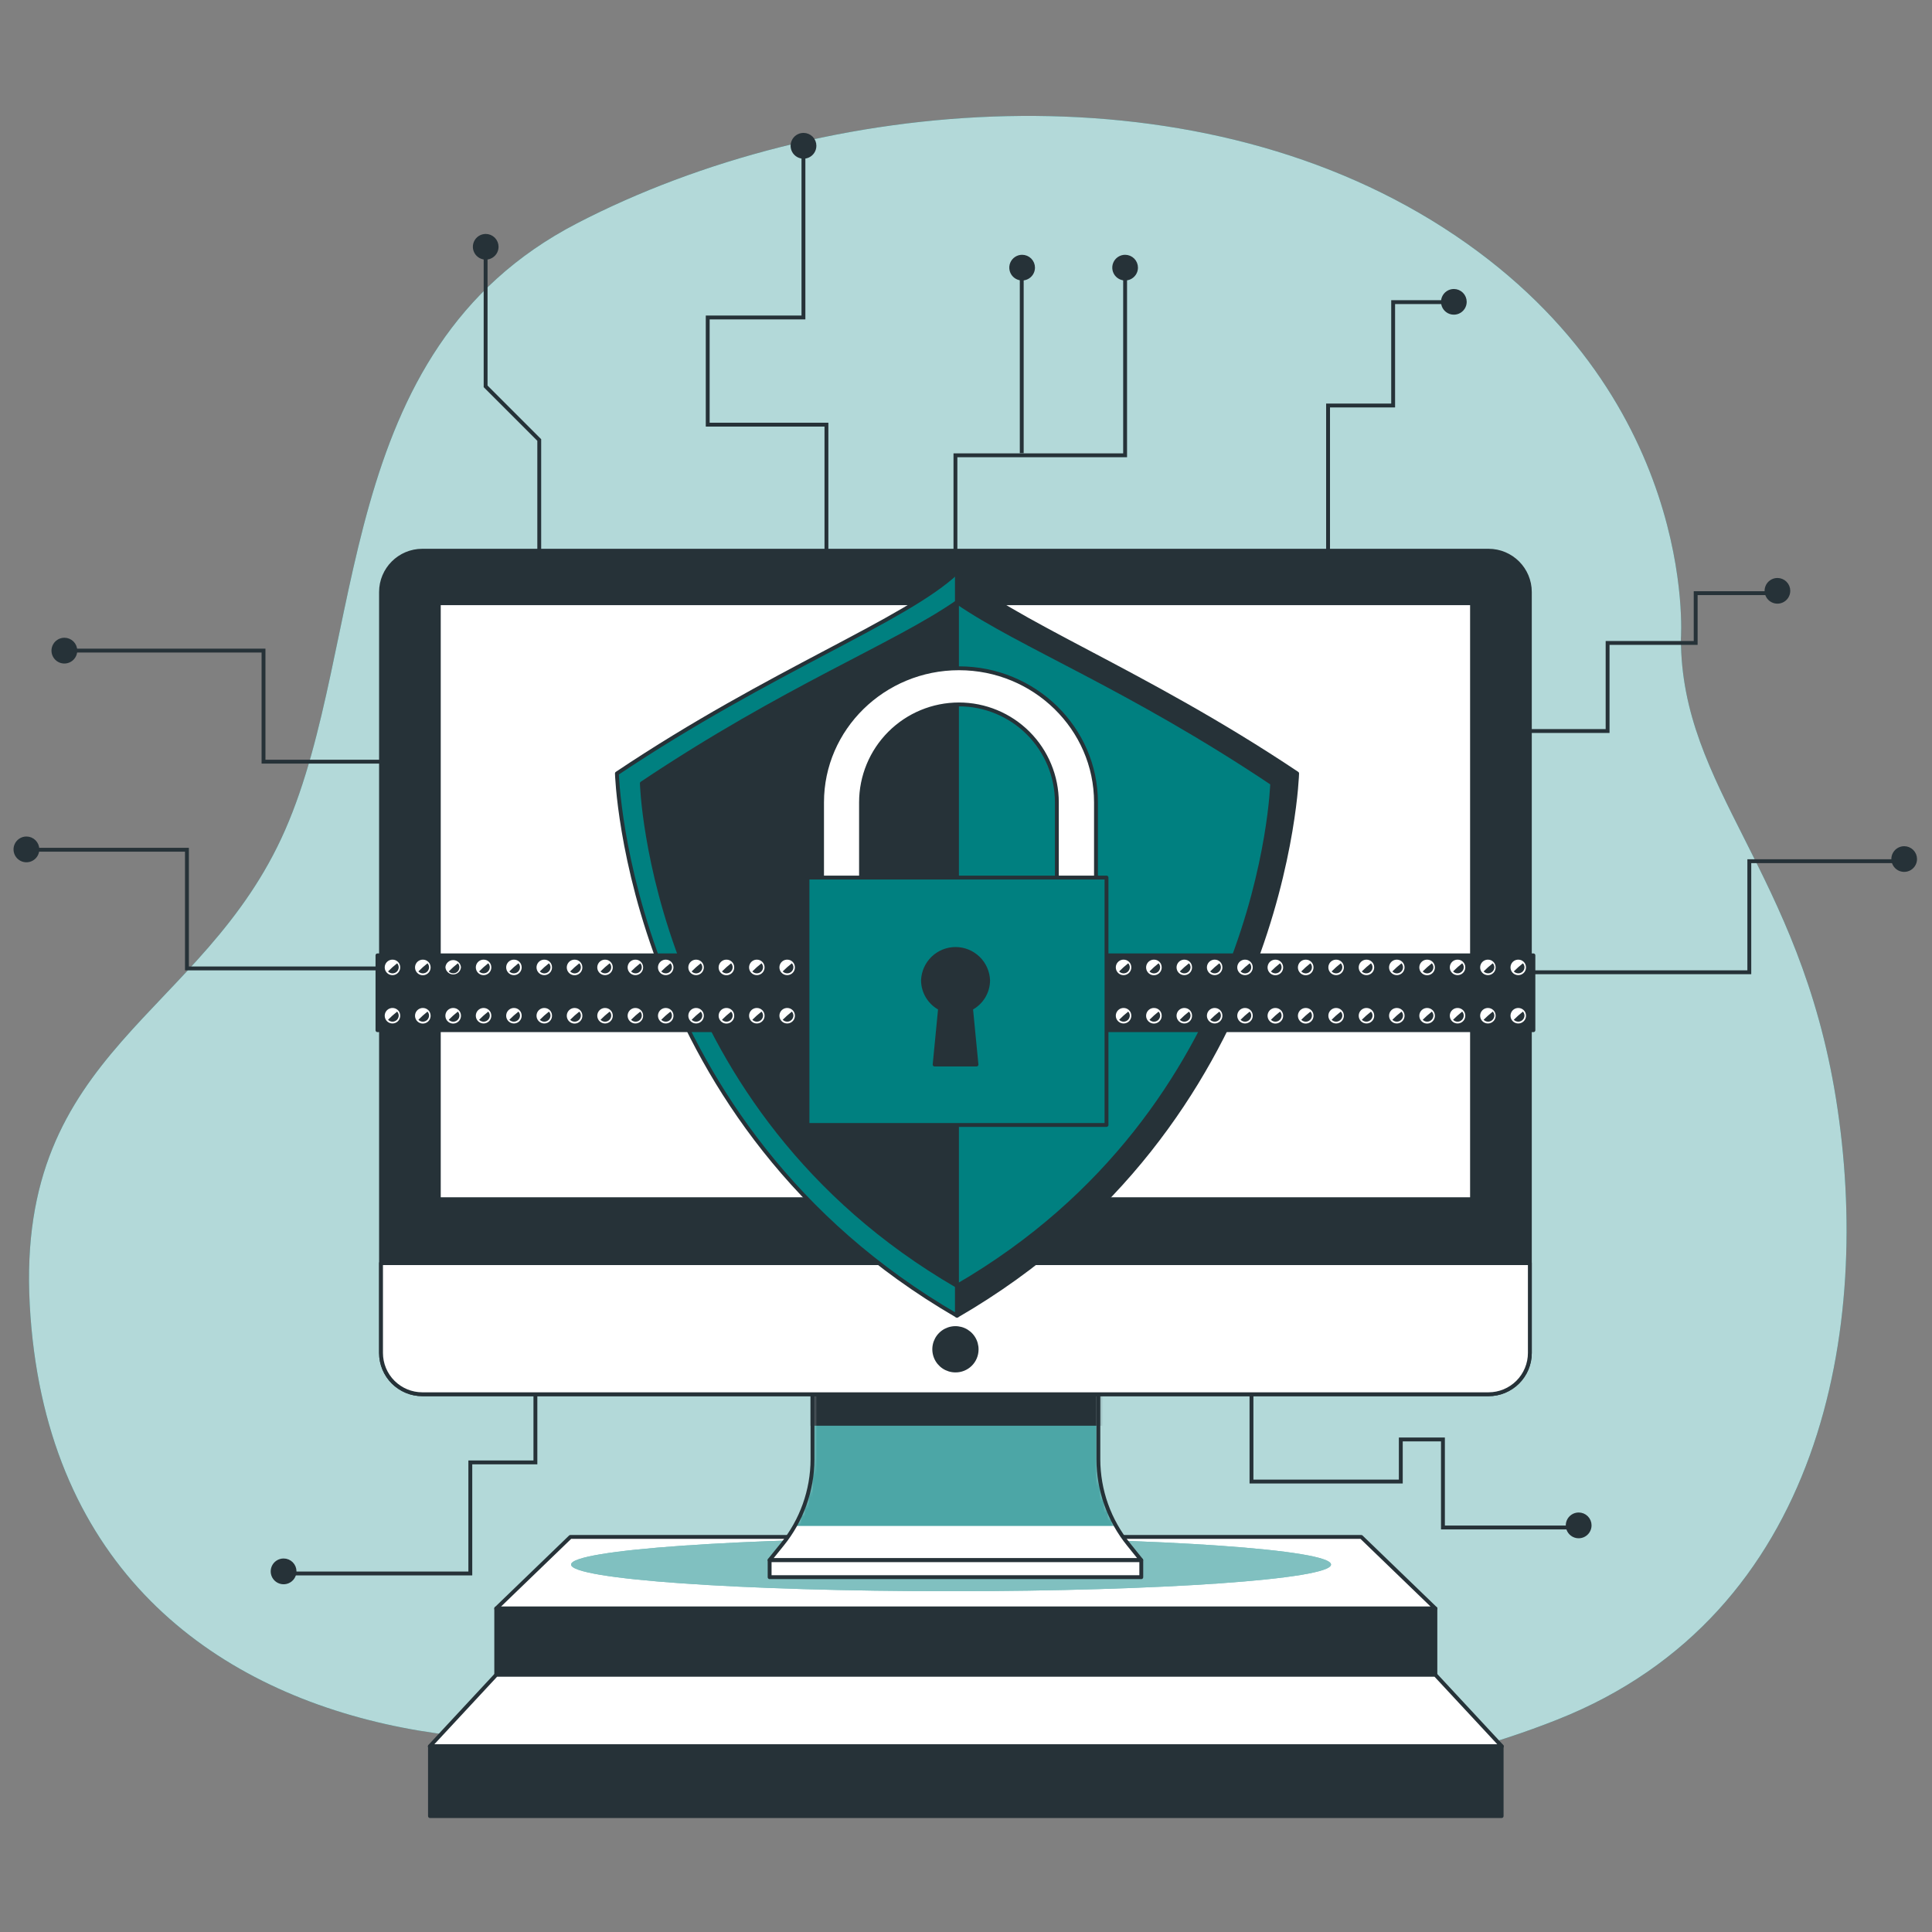 <svg width="500" height="500" viewBox="0 0 500 500" fill="none" xmlns="http://www.w3.org/2000/svg">
<rect x="0" y="0" width="500" height="500" fill="#808080" stroke="none"/>
<path d="M435.02 165.234C435.02 165.234 439.748 101.489 373.633 58.989C307.518 16.488 213.074 24.746 149.317 57.803C85.559 90.861 95.015 166.369 73.809 214.77C52.603 263.171 4.151 271.504 7.694 337.556C11.237 403.608 52.565 435.543 99.73 446.172C146.896 456.8 190.645 443.814 233.145 450.887C275.646 457.96 334.675 472.144 403.148 444.987C471.62 417.83 484.606 343.457 475.163 284.427C465.72 225.398 435.02 204.154 435.02 165.234Z" fill="#008080"/>
<path opacity="0.7" d="M435.02 165.234C435.02 165.234 439.748 101.489 373.633 58.989C307.518 16.488 213.074 24.746 149.317 57.803C85.559 90.861 95.015 166.369 73.809 214.77C52.603 263.171 4.151 271.504 7.694 337.556C11.237 403.608 52.565 435.543 99.73 446.172C146.896 456.8 190.645 443.814 233.145 450.887C275.646 457.96 334.675 472.144 403.148 444.987C471.62 417.83 484.606 343.457 475.163 284.427C465.72 225.398 435.02 204.154 435.02 165.234Z" fill="white"/>
<path d="M371.477 416.279H128.426L147.615 397.758H352.288L371.477 416.279Z" fill="white" stroke="#263238" stroke-linecap="round" stroke-linejoin="round"/>
<path d="M344.471 404.906C344.471 408.689 300.458 411.803 246.131 411.803C191.805 411.803 147.791 408.714 147.791 404.906C147.791 401.099 191.805 397.997 246.131 397.997C300.458 397.997 344.471 401.086 344.471 404.906Z" fill="#008080"/>
<path opacity="0.5" d="M344.471 404.906C344.471 408.689 300.458 411.803 246.131 411.803C191.805 411.803 147.791 408.714 147.791 404.906C147.791 401.099 191.805 397.997 246.131 397.997C300.458 397.997 344.471 401.086 344.471 404.906Z" fill="white"/>
<path d="M371.477 416.279H128.426V433.438H371.477V416.279Z" fill="#263238" stroke="#263238" stroke-linecap="round" stroke-linejoin="round"/>
<path d="M388.674 451.946H111.228L128.425 433.438H371.477L388.674 451.946Z" fill="white" stroke="#263238" stroke-linecap="round" stroke-linejoin="round"/>
<path d="M388.623 451.946H111.278V470H388.623V451.946Z" fill="#263238" stroke="#263238" stroke-linecap="round" stroke-linejoin="round"/>
<path d="M247.266 233.227V117.829H291.179V69.276" stroke="#263238" stroke-miterlimit="10"/>
<path d="M264.425 117.287V69.276" stroke="#263238" stroke-miterlimit="10"/>
<path d="M250.544 251.622H452.721V222.876H491.364" stroke="#263238" stroke-miterlimit="10"/>
<path d="M240.634 250.626H48.379V219.913H6.761" stroke="#263238" stroke-miterlimit="10"/>
<path d="M207.93 38.551V82.162H183.156V109.899H213.881V203.057" stroke="#263238" stroke-miterlimit="10"/>
<path d="M343.702 167.377V104.944H360.546V78.19H374.427" stroke="#263238" stroke-miterlimit="10"/>
<path d="M139.558 161.439V113.87L125.677 99.989V65.305" stroke="#263238" stroke-miterlimit="10"/>
<path d="M381.362 189.188H416.046V166.394H438.84V153.509H458.66" stroke="#263238" stroke-miterlimit="10"/>
<path d="M104.861 197.119H68.198V168.373H16.67" stroke="#263238" stroke-miterlimit="10"/>
<path d="M138.562 352.698V378.468H121.718V407.214H73.153" stroke="#263238" stroke-miterlimit="10"/>
<path d="M323.883 356.669V383.423H362.526V372.53H373.432V395.312H407.132" stroke="#263238" stroke-miterlimit="10"/>
<path d="M294.003 69.276C294 69.835 293.832 70.379 293.521 70.842C293.209 71.305 292.767 71.665 292.251 71.877C291.734 72.088 291.167 72.142 290.62 72.032C290.073 71.922 289.571 71.652 289.177 71.256C288.784 70.861 288.516 70.358 288.408 69.81C288.3 69.263 288.357 68.695 288.571 68.18C288.785 67.665 289.147 67.225 289.611 66.915C290.075 66.605 290.621 66.44 291.179 66.44C291.551 66.44 291.919 66.513 292.262 66.656C292.606 66.799 292.918 67.008 293.18 67.271C293.442 67.535 293.65 67.848 293.791 68.192C293.933 68.536 294.004 68.904 294.003 69.276Z" fill="#263238" stroke="#263238" stroke-linecap="round" stroke-linejoin="round"/>
<path d="M267.35 69.276C267.348 69.835 267.18 70.379 266.868 70.842C266.557 71.305 266.115 71.665 265.598 71.877C265.082 72.088 264.515 72.142 263.968 72.032C263.421 71.922 262.919 71.652 262.525 71.256C262.131 70.861 261.863 70.358 261.755 69.81C261.648 69.263 261.704 68.695 261.918 68.18C262.132 67.665 262.494 67.225 262.959 66.915C263.423 66.605 263.968 66.44 264.526 66.44C264.898 66.44 265.266 66.513 265.61 66.656C265.953 66.799 266.265 67.008 266.528 67.271C266.79 67.535 266.998 67.848 267.139 68.192C267.28 68.536 267.352 68.904 267.35 69.276Z" fill="#263238" stroke="#263238" stroke-linecap="round" stroke-linejoin="round"/>
<path d="M210.779 37.732C210.779 38.293 210.612 38.842 210.3 39.309C209.988 39.776 209.544 40.139 209.025 40.354C208.506 40.568 207.935 40.623 207.384 40.513C206.834 40.403 206.328 40.131 205.932 39.733C205.536 39.335 205.266 38.828 205.158 38.277C205.05 37.726 205.108 37.156 205.325 36.637C205.542 36.119 205.907 35.677 206.375 35.367C206.844 35.057 207.393 34.893 207.955 34.895C208.327 34.895 208.695 34.968 209.038 35.111C209.382 35.254 209.694 35.463 209.956 35.727C210.219 35.99 210.426 36.303 210.568 36.647C210.709 36.991 210.781 37.36 210.779 37.732Z" fill="#263238" stroke="#263238" stroke-linecap="round" stroke-linejoin="round"/>
<path d="M128.526 63.88C128.524 64.438 128.356 64.983 128.044 65.446C127.732 65.909 127.29 66.269 126.774 66.48C126.258 66.692 125.69 66.746 125.143 66.636C124.596 66.525 124.094 66.256 123.701 65.86C123.307 65.465 123.039 64.961 122.931 64.414C122.823 63.866 122.88 63.299 123.094 62.784C123.308 62.269 123.67 61.828 124.134 61.519C124.598 61.209 125.144 61.044 125.702 61.044C126.074 61.044 126.442 61.117 126.786 61.26C127.129 61.402 127.441 61.611 127.703 61.875C127.966 62.139 128.174 62.452 128.315 62.796C128.456 63.14 128.528 63.508 128.526 63.88Z" fill="#263238" stroke="#263238" stroke-linecap="round" stroke-linejoin="round"/>
<path d="M19.495 168.373C19.497 168.935 19.333 169.486 19.022 169.954C18.711 170.422 18.268 170.788 17.749 171.004C17.231 171.22 16.659 171.278 16.108 171.169C15.556 171.06 15.05 170.789 14.652 170.392C14.255 169.994 13.984 169.488 13.875 168.936C13.766 168.385 13.823 167.813 14.04 167.294C14.256 166.776 14.621 166.333 15.09 166.022C15.558 165.711 16.108 165.547 16.671 165.549C17.42 165.549 18.138 165.847 18.668 166.376C19.197 166.906 19.495 167.624 19.495 168.373Z" fill="#263238" stroke="#263238" stroke-linecap="round" stroke-linejoin="round"/>
<path d="M9.673 219.825C9.673 220.386 9.507 220.934 9.195 221.401C8.884 221.867 8.441 222.231 7.922 222.446C7.404 222.66 6.834 222.716 6.283 222.607C5.733 222.498 5.228 222.227 4.831 221.831C4.434 221.434 4.164 220.928 4.055 220.378C3.945 219.828 4.001 219.258 4.216 218.739C4.431 218.221 4.794 217.778 5.261 217.466C5.727 217.154 6.276 216.988 6.837 216.988C7.589 216.988 8.311 217.287 8.843 217.819C9.375 218.351 9.673 219.072 9.673 219.825Z" fill="#263238" stroke="#263238" stroke-linecap="round" stroke-linejoin="round"/>
<path d="M76.23 406.672C76.23 407.233 76.063 407.782 75.751 408.249C75.438 408.716 74.995 409.079 74.475 409.294C73.956 409.508 73.385 409.563 72.835 409.453C72.284 409.342 71.779 409.071 71.383 408.673C70.986 408.275 70.717 407.768 70.609 407.217C70.501 406.666 70.559 406.096 70.776 405.577C70.992 405.059 71.358 404.617 71.826 404.307C72.294 403.997 72.844 403.832 73.406 403.835C73.777 403.835 74.146 403.908 74.489 404.051C74.833 404.194 75.144 404.403 75.407 404.667C75.669 404.93 75.877 405.243 76.018 405.587C76.159 405.931 76.231 406.3 76.23 406.672Z" fill="#263238" stroke="#263238" stroke-linecap="round" stroke-linejoin="round"/>
<path d="M411.393 394.757C411.396 395.319 411.231 395.868 410.921 396.336C410.611 396.805 410.169 397.17 409.651 397.387C409.133 397.603 408.562 397.661 408.011 397.553C407.46 397.445 406.953 397.176 406.555 396.78C406.157 396.384 405.886 395.878 405.775 395.328C405.665 394.777 405.72 394.206 405.934 393.687C406.149 393.168 406.512 392.724 406.979 392.412C407.446 392.1 407.995 391.933 408.556 391.933C408.928 391.931 409.297 392.003 409.641 392.144C409.985 392.285 410.298 392.493 410.562 392.756C410.825 393.018 411.034 393.33 411.177 393.673C411.32 394.017 411.393 394.385 411.393 394.757Z" fill="#263238" stroke="#263238" stroke-linecap="round" stroke-linejoin="round"/>
<path d="M495.625 222.321C495.625 222.88 495.46 223.426 495.149 223.89C494.839 224.355 494.398 224.717 493.882 224.931C493.366 225.144 492.798 225.2 492.25 225.091C491.702 224.982 491.199 224.713 490.804 224.318C490.409 223.923 490.14 223.42 490.031 222.872C489.922 222.325 489.978 221.757 490.192 221.241C490.406 220.725 490.768 220.284 491.232 219.973C491.697 219.663 492.243 219.497 492.801 219.497C493.55 219.497 494.269 219.795 494.798 220.324C495.328 220.854 495.625 221.572 495.625 222.321Z" fill="#263238" stroke="#263238" stroke-linecap="round" stroke-linejoin="round"/>
<path d="M462.82 152.904C462.82 153.462 462.654 154.008 462.344 154.473C462.034 154.937 461.593 155.299 461.077 155.513C460.561 155.727 459.993 155.783 459.445 155.674C458.897 155.565 458.394 155.296 457.999 154.901C457.604 154.506 457.335 154.003 457.226 153.455C457.117 152.907 457.173 152.339 457.387 151.823C457.601 151.307 457.963 150.866 458.427 150.556C458.891 150.245 459.437 150.08 459.996 150.08C460.745 150.08 461.463 150.377 461.993 150.907C462.523 151.436 462.82 152.155 462.82 152.904Z" fill="#263238" stroke="#263238" stroke-linecap="round" stroke-linejoin="round"/>
<path d="M379.08 78.114C379.08 78.673 378.914 79.219 378.604 79.683C378.294 80.148 377.853 80.51 377.337 80.724C376.82 80.937 376.253 80.993 375.705 80.884C375.157 80.775 374.654 80.506 374.259 80.111C373.864 79.716 373.595 79.213 373.486 78.665C373.377 78.118 373.433 77.55 373.647 77.034C373.86 76.518 374.222 76.076 374.687 75.766C375.151 75.456 375.697 75.29 376.256 75.29C377.005 75.29 377.723 75.588 378.253 76.117C378.782 76.647 379.08 77.365 379.08 78.114Z" fill="#263238" stroke="#263238" stroke-linecap="round" stroke-linejoin="round"/>
<path d="M284.257 377.674V353.089H210.274V377.674C210.252 385.712 207.475 393.499 202.407 399.737L199.167 403.747H295.339L292.111 399.737C287.043 393.5 284.271 385.711 284.257 377.674Z" fill="white"/>
<mask id="mask0_1289_1042" style="mask-type:luminance" maskUnits="userSpaceOnUse" x="199" y="353" width="97" height="51">
<path d="M284.257 377.674V353.089H210.274V377.674C210.252 385.712 207.475 393.499 202.407 399.737L199.167 403.747H295.339L292.111 399.737C287.043 393.5 284.271 385.711 284.257 377.674Z" fill="white"/>
</mask>
<g mask="url(#mask0_1289_1042)">
<path d="M205.736 394.896H288.796C285.824 389.642 284.26 383.71 284.257 377.674V353.089H210.275V377.674C210.272 383.71 208.709 389.642 205.736 394.896Z" fill="#008080"/>
<path opacity="0.3" d="M205.736 394.896H288.796C285.824 389.642 284.26 383.71 284.257 377.674V353.089H210.275V377.674C210.272 383.71 208.709 389.642 205.736 394.896Z" fill="white"/>
<path d="M205.736 368.974H288.796C285.824 363.721 284.26 357.788 284.257 351.752V327.167H210.275V351.752C210.272 357.788 208.709 363.721 205.736 368.974Z" fill="#263238"/>
</g>
<path d="M284.257 377.674V353.089H210.274V377.674C210.252 385.712 207.475 393.499 202.407 399.737L199.167 403.747H295.339L292.111 399.737C287.043 393.5 284.271 385.711 284.257 377.674Z" stroke="#263238" stroke-linecap="round" stroke-linejoin="round"/>
<path d="M385.232 142.527H109.3C103.395 142.527 98.608 147.314 98.608 153.219V350.139C98.608 356.043 103.395 360.83 109.3 360.83H385.232C391.137 360.83 395.924 356.043 395.924 350.139V153.219C395.924 147.314 391.137 142.527 385.232 142.527Z" fill="#263238" stroke="#263238" stroke-linecap="round" stroke-linejoin="round"/>
<path d="M98.608 326.903H395.924V350.139C395.924 352.974 394.797 355.694 392.792 357.699C390.787 359.704 388.068 360.83 385.232 360.83H109.3C106.464 360.83 103.745 359.704 101.74 357.699C99.735 355.694 98.608 352.974 98.608 350.139V326.903Z" fill="white" stroke="#263238" stroke-linecap="round" stroke-linejoin="round"/>
<path d="M380.959 156.118H113.562V310.349H380.959V156.118Z" fill="white" stroke="#263238" stroke-linecap="round" stroke-linejoin="round"/>
<path d="M252.75 349.306C252.773 348.217 252.47 347.146 251.882 346.229C251.293 345.312 250.444 344.592 249.444 344.159C248.445 343.727 247.338 343.602 246.267 343.8C245.196 343.999 244.208 344.512 243.43 345.274C242.651 346.037 242.118 347.014 241.897 348.08C241.676 349.147 241.778 350.256 242.189 351.265C242.601 352.273 243.303 353.137 244.207 353.744C245.112 354.352 246.176 354.677 247.266 354.677C248.705 354.691 250.091 354.133 251.119 353.126C252.147 352.119 252.734 350.745 252.75 349.306Z" fill="#263238" stroke="#263238" stroke-linecap="round" stroke-linejoin="round"/>
<path d="M295.364 403.784H199.18V408.172H295.364V403.784Z" fill="white" stroke="#263238" stroke-linecap="round" stroke-linejoin="round"/>
<path d="M247.669 148.112C234.229 160.72 199.76 173.328 159.655 200.17C159.655 200.17 162.176 290.945 247.669 340.506V148.112Z" fill="#008080" stroke="#263238" stroke-linecap="round" stroke-linejoin="round"/>
<path d="M247.669 148.112C261.122 160.72 295.579 173.328 335.697 200.17C335.697 200.17 333.175 290.945 247.669 340.506V148.112Z" fill="#263238" stroke="#263238" stroke-linecap="round" stroke-linejoin="round"/>
<path d="M247.669 155.841C231.405 167.112 203.303 177.841 166.11 202.729C166.11 202.729 168.442 286.822 247.669 332.79C326.909 286.822 329.241 202.729 329.241 202.729C292.048 177.841 264.034 167.112 247.669 155.841Z" fill="#263238" stroke="#263238" stroke-linecap="round" stroke-linejoin="round"/>
<path d="M329.241 202.729C292.049 177.854 264.034 167.112 247.669 155.841V332.79C326.909 286.822 329.241 202.729 329.241 202.729Z" fill="#008080" stroke="#263238" stroke-linecap="round" stroke-linejoin="round"/>
<path d="M396.844 247.247H97.689V266.613H396.844V247.247Z" fill="#263238" stroke="#263238" stroke-linecap="round" stroke-linejoin="round"/>
<path d="M103.575 250.323C103.583 250.721 103.472 251.112 103.256 251.447C103.04 251.781 102.73 252.044 102.364 252.202C101.999 252.359 101.595 252.404 101.203 252.331C100.812 252.258 100.451 252.07 100.167 251.792C99.883 251.513 99.688 251.156 99.608 250.766C99.527 250.376 99.565 249.971 99.715 249.603C99.866 249.234 100.123 248.919 100.453 248.697C100.784 248.475 101.173 248.356 101.571 248.356C101.832 248.353 102.091 248.401 102.333 248.498C102.575 248.595 102.796 248.74 102.982 248.922C103.169 249.105 103.317 249.323 103.419 249.563C103.52 249.804 103.574 250.062 103.575 250.323Z" fill="white"/>
<path d="M100.424 251.408C100.644 251.638 100.927 251.798 101.238 251.867C101.549 251.936 101.873 251.911 102.17 251.794C102.466 251.678 102.721 251.476 102.902 251.214C103.083 250.952 103.182 250.642 103.185 250.323C103.181 249.945 103.037 249.581 102.782 249.302C101.949 249.949 101.161 250.653 100.424 251.408Z" fill="#263238"/>
<path d="M111.443 250.323C111.453 250.724 111.343 251.119 111.128 251.457C110.912 251.795 110.601 252.062 110.233 252.222C109.866 252.383 109.459 252.43 109.064 252.358C108.67 252.286 108.305 252.098 108.018 251.818C107.731 251.538 107.534 251.178 107.452 250.786C107.37 250.393 107.407 249.985 107.558 249.614C107.709 249.242 107.967 248.924 108.3 248.7C108.633 248.476 109.025 248.356 109.426 248.356C109.687 248.353 109.947 248.401 110.19 248.498C110.433 248.595 110.654 248.739 110.842 248.922C111.029 249.104 111.179 249.322 111.282 249.563C111.385 249.803 111.44 250.061 111.443 250.323Z" fill="white"/>
<path d="M108.279 251.408C108.498 251.638 108.782 251.798 109.092 251.867C109.403 251.936 109.728 251.911 110.024 251.794C110.32 251.678 110.575 251.476 110.756 251.214C110.937 250.952 111.036 250.642 111.04 250.323C111.036 249.945 110.892 249.581 110.636 249.302C109.806 249.953 109.019 250.656 108.279 251.408Z" fill="#263238"/>
<path d="M119.297 250.323C119.257 250.829 119.028 251.301 118.655 251.646C118.283 251.99 117.794 252.181 117.286 252.181C116.779 252.181 116.29 251.99 115.917 251.646C115.545 251.301 115.315 250.829 115.275 250.323C115.315 249.818 115.545 249.345 115.917 249.001C116.29 248.657 116.779 248.466 117.286 248.466C117.794 248.466 118.283 248.657 118.655 249.001C119.028 249.345 119.257 249.818 119.297 250.323Z" fill="white"/>
<path d="M116.133 251.408C116.284 251.563 116.464 251.687 116.663 251.771C116.863 251.856 117.077 251.899 117.293 251.899C117.502 251.901 117.709 251.861 117.902 251.783C118.095 251.705 118.272 251.589 118.42 251.443C118.569 251.297 118.687 251.122 118.769 250.93C118.85 250.738 118.893 250.532 118.894 250.323C118.895 249.944 118.751 249.579 118.491 249.302C117.661 249.953 116.873 250.656 116.133 251.408Z" fill="#263238"/>
<path d="M127.152 250.323C127.16 250.721 127.049 251.112 126.833 251.447C126.618 251.781 126.307 252.044 125.942 252.202C125.576 252.359 125.172 252.404 124.78 252.331C124.389 252.258 124.028 252.07 123.744 251.792C123.46 251.513 123.265 251.156 123.185 250.766C123.104 250.376 123.142 249.971 123.292 249.603C123.443 249.234 123.7 248.919 124.03 248.697C124.361 248.475 124.75 248.356 125.148 248.356C125.409 248.353 125.668 248.401 125.91 248.498C126.152 248.595 126.373 248.74 126.559 248.922C126.746 249.105 126.894 249.323 126.996 249.563C127.098 249.804 127.151 250.062 127.152 250.323Z" fill="white"/>
<path d="M123.988 251.408C124.209 251.636 124.493 251.795 124.804 251.863C125.115 251.93 125.439 251.905 125.736 251.789C126.032 251.673 126.288 251.472 126.47 251.211C126.653 250.95 126.754 250.641 126.761 250.323C126.757 249.945 126.614 249.581 126.358 249.302C125.521 249.949 124.729 250.653 123.988 251.408Z" fill="#263238"/>
<path d="M135.007 250.323C135.014 250.721 134.903 251.112 134.688 251.447C134.472 251.781 134.162 252.044 133.796 252.202C133.43 252.359 133.026 252.404 132.635 252.331C132.244 252.258 131.883 252.07 131.599 251.792C131.315 251.513 131.12 251.156 131.039 250.766C130.959 250.376 130.996 249.971 131.147 249.603C131.297 249.234 131.554 248.919 131.885 248.697C132.215 248.475 132.604 248.356 133.002 248.356C133.263 248.353 133.522 248.401 133.765 248.498C134.007 248.595 134.228 248.74 134.414 248.922C134.6 249.105 134.748 249.323 134.85 249.563C134.952 249.804 135.005 250.062 135.007 250.323Z" fill="white"/>
<path d="M131.805 251.408C131.956 251.562 132.136 251.686 132.335 251.77C132.534 251.855 132.748 251.899 132.965 251.899C133.174 251.903 133.383 251.864 133.577 251.787C133.772 251.709 133.95 251.594 134.1 251.447C134.25 251.301 134.369 251.126 134.451 250.933C134.534 250.74 134.577 250.533 134.578 250.323C134.574 249.945 134.43 249.581 134.175 249.302C133.341 249.953 132.549 250.656 131.805 251.408Z" fill="#263238"/>
<path d="M142.861 250.323C142.869 250.721 142.758 251.112 142.542 251.447C142.326 251.781 142.016 252.044 141.651 252.202C141.285 252.359 140.881 252.404 140.489 252.331C140.098 252.258 139.737 252.07 139.453 251.792C139.169 251.513 138.974 251.156 138.894 250.766C138.813 250.376 138.851 249.971 139.001 249.603C139.152 249.234 139.409 248.919 139.739 248.697C140.07 248.475 140.459 248.356 140.857 248.356C141.118 248.353 141.377 248.401 141.619 248.498C141.861 248.595 142.082 248.74 142.268 248.922C142.455 249.105 142.603 249.323 142.705 249.563C142.807 249.804 142.86 250.062 142.861 250.323Z" fill="white"/>
<path d="M139.709 251.408C139.929 251.638 140.212 251.798 140.523 251.867C140.834 251.936 141.158 251.911 141.455 251.794C141.751 251.678 142.006 251.476 142.187 251.214C142.368 250.952 142.467 250.642 142.471 250.323C142.466 249.945 142.323 249.581 142.067 249.302C141.234 249.949 140.446 250.653 139.709 251.408Z" fill="#263238"/>
<path d="M150.715 250.323C150.726 250.724 150.616 251.119 150.4 251.457C150.185 251.795 149.873 252.062 149.506 252.222C149.138 252.383 148.731 252.43 148.337 252.358C147.942 252.286 147.578 252.098 147.291 251.818C147.003 251.538 146.806 251.178 146.724 250.786C146.642 250.393 146.679 249.985 146.83 249.614C146.981 249.242 147.24 248.924 147.572 248.7C147.905 248.476 148.297 248.356 148.698 248.356C148.96 248.353 149.22 248.401 149.463 248.498C149.705 248.595 149.927 248.739 150.114 248.922C150.302 249.104 150.451 249.322 150.554 249.563C150.657 249.803 150.712 250.061 150.715 250.323Z" fill="white"/>
<path d="M147.564 251.408C147.783 251.638 148.067 251.798 148.378 251.867C148.689 251.936 149.013 251.911 149.309 251.794C149.606 251.678 149.861 251.476 150.042 251.214C150.222 250.952 150.321 250.642 150.325 250.323C150.321 249.945 150.177 249.581 149.922 249.302C149.091 249.953 148.304 250.656 147.564 251.408Z" fill="#263238"/>
<path d="M158.584 250.323C158.591 250.721 158.48 251.112 158.264 251.447C158.049 251.781 157.738 252.044 157.373 252.202C157.007 252.359 156.603 252.404 156.212 252.331C155.82 252.258 155.46 252.07 155.175 251.792C154.891 251.513 154.697 251.156 154.616 250.766C154.536 250.376 154.573 249.971 154.724 249.603C154.874 249.234 155.131 248.919 155.461 248.697C155.792 248.475 156.181 248.356 156.579 248.356C156.84 248.353 157.099 248.401 157.341 248.498C157.584 248.595 157.804 248.74 157.99 248.922C158.177 249.105 158.325 249.323 158.427 249.563C158.529 249.804 158.582 250.062 158.584 250.323Z" fill="white"/>
<path d="M155.419 251.408C155.569 251.563 155.75 251.687 155.949 251.771C156.148 251.856 156.362 251.899 156.579 251.899C156.787 251.901 156.994 251.861 157.188 251.783C157.381 251.705 157.557 251.589 157.706 251.443C157.855 251.297 157.973 251.122 158.054 250.93C158.136 250.738 158.178 250.532 158.18 250.323C158.181 249.944 158.036 249.579 157.777 249.302C156.946 249.953 156.159 250.656 155.419 251.408Z" fill="#263238"/>
<path d="M166.438 250.323C166.445 250.721 166.334 251.112 166.118 251.447C165.903 251.781 165.592 252.044 165.227 252.202C164.861 252.359 164.457 252.404 164.066 252.331C163.674 252.258 163.314 252.07 163.029 251.792C162.745 251.513 162.551 251.156 162.47 250.766C162.39 250.376 162.427 249.971 162.578 249.603C162.728 249.234 162.985 248.919 163.315 248.697C163.646 248.475 164.035 248.356 164.433 248.356C164.694 248.353 164.953 248.401 165.195 248.498C165.438 248.595 165.658 248.74 165.845 248.922C166.031 249.105 166.179 249.323 166.281 249.563C166.383 249.804 166.436 250.062 166.438 250.323Z" fill="white"/>
<path d="M163.324 251.408C163.545 251.636 163.829 251.795 164.14 251.863C164.451 251.93 164.775 251.905 165.072 251.789C165.368 251.673 165.624 251.472 165.806 251.211C165.989 250.95 166.09 250.641 166.097 250.323C166.093 249.945 165.95 249.581 165.694 249.302C164.86 249.953 164.068 250.656 163.324 251.408Z" fill="#263238"/>
<path d="M174.292 250.323C174.3 250.721 174.188 251.112 173.973 251.447C173.757 251.781 173.447 252.044 173.081 252.202C172.716 252.359 172.311 252.404 171.92 252.331C171.529 252.258 171.168 252.07 170.884 251.792C170.6 251.513 170.405 251.156 170.325 250.766C170.244 250.376 170.282 249.971 170.432 249.603C170.583 249.234 170.84 248.919 171.17 248.697C171.5 248.475 171.889 248.356 172.287 248.356C172.548 248.353 172.808 248.401 173.05 248.498C173.292 248.595 173.513 248.74 173.699 248.922C173.885 249.105 174.034 249.323 174.135 249.563C174.237 249.804 174.29 250.062 174.292 250.323Z" fill="white"/>
<path d="M171.128 251.408C171.279 251.562 171.459 251.686 171.658 251.77C171.858 251.855 172.072 251.899 172.288 251.899C172.498 251.903 172.706 251.864 172.901 251.787C173.095 251.709 173.273 251.594 173.423 251.447C173.573 251.301 173.693 251.126 173.775 250.933C173.857 250.74 173.9 250.533 173.902 250.323C173.897 249.945 173.754 249.581 173.498 249.302C172.664 249.953 171.872 250.656 171.128 251.408Z" fill="#263238"/>
<path d="M182.147 250.323C182.154 250.721 182.043 251.112 181.827 251.447C181.612 251.781 181.301 252.044 180.936 252.202C180.57 252.359 180.166 252.404 179.775 252.331C179.383 252.258 179.023 252.07 178.738 251.792C178.454 251.513 178.26 251.156 178.179 250.766C178.099 250.376 178.136 249.971 178.287 249.603C178.437 249.234 178.694 248.919 179.024 248.697C179.355 248.475 179.744 248.356 180.142 248.356C180.403 248.353 180.662 248.401 180.904 248.498C181.147 248.595 181.367 248.74 181.553 248.922C181.74 249.105 181.888 249.323 181.99 249.563C182.092 249.804 182.145 250.062 182.147 250.323Z" fill="white"/>
<path d="M178.995 251.408C179.215 251.638 179.498 251.798 179.809 251.867C180.12 251.936 180.444 251.911 180.74 251.794C181.037 251.678 181.292 251.476 181.473 251.214C181.654 250.952 181.752 250.642 181.756 250.323C181.752 249.945 181.608 249.581 181.353 249.302C180.523 249.953 179.735 250.656 178.995 251.408Z" fill="#263238"/>
<path d="M190.014 250.323C190.024 250.724 189.914 251.12 189.698 251.458C189.482 251.797 189.17 252.063 188.801 252.223C188.433 252.383 188.025 252.43 187.63 252.357C187.235 252.284 186.871 252.095 186.584 251.813C186.298 251.532 186.102 251.172 186.021 250.778C185.94 250.385 185.979 249.976 186.132 249.605C186.285 249.233 186.546 248.916 186.88 248.694C187.214 248.471 187.608 248.354 188.009 248.356C188.27 248.353 188.529 248.401 188.772 248.498C189.014 248.595 189.234 248.74 189.421 248.922C189.607 249.105 189.755 249.323 189.857 249.563C189.959 249.804 190.012 250.062 190.014 250.323Z" fill="white"/>
<path d="M186.85 251.408C187.069 251.638 187.352 251.798 187.663 251.867C187.974 251.936 188.299 251.911 188.595 251.794C188.891 251.678 189.146 251.476 189.327 251.214C189.508 250.952 189.607 250.642 189.611 250.323C189.611 249.944 189.467 249.579 189.207 249.302C188.377 249.953 187.59 250.656 186.85 251.408Z" fill="#263238"/>
<path d="M197.869 250.323C197.876 250.721 197.765 251.112 197.549 251.447C197.334 251.781 197.023 252.044 196.658 252.202C196.292 252.359 195.888 252.404 195.497 252.331C195.105 252.258 194.745 252.07 194.461 251.792C194.176 251.513 193.982 251.156 193.901 250.766C193.821 250.376 193.858 249.971 194.009 249.603C194.159 249.234 194.416 248.919 194.747 248.697C195.077 248.475 195.466 248.356 195.864 248.356C196.125 248.353 196.384 248.401 196.626 248.498C196.869 248.595 197.089 248.74 197.276 248.922C197.462 249.105 197.61 249.323 197.712 249.563C197.814 249.804 197.867 250.062 197.869 250.323Z" fill="white"/>
<path d="M194.704 251.408C194.925 251.636 195.209 251.795 195.52 251.863C195.831 251.93 196.156 251.905 196.452 251.789C196.748 251.673 197.004 251.472 197.187 251.211C197.369 250.95 197.47 250.641 197.478 250.323C197.474 249.945 197.33 249.581 197.074 249.302C196.238 249.949 195.446 250.653 194.704 251.408Z" fill="#263238"/>
<path d="M205.723 250.323C205.731 250.721 205.62 251.112 205.404 251.447C205.188 251.781 204.878 252.044 204.512 252.202C204.147 252.359 203.743 252.404 203.351 252.331C202.96 252.258 202.599 252.07 202.315 251.792C202.031 251.513 201.836 251.156 201.756 250.766C201.675 250.376 201.713 249.971 201.863 249.603C202.014 249.234 202.271 248.919 202.601 248.697C202.932 248.475 203.321 248.356 203.719 248.356C203.98 248.353 204.239 248.401 204.481 248.498C204.723 248.595 204.944 248.74 205.13 248.922C205.316 249.105 205.465 249.323 205.567 249.563C205.668 249.804 205.722 250.062 205.723 250.323Z" fill="white"/>
<path d="M202.559 251.408C202.71 251.562 202.89 251.686 203.09 251.77C203.289 251.855 203.503 251.899 203.719 251.899C203.929 251.903 204.137 251.864 204.332 251.787C204.527 251.709 204.704 251.594 204.854 251.447C205.004 251.301 205.124 251.126 205.206 250.933C205.288 250.74 205.331 250.533 205.333 250.323C205.329 249.945 205.185 249.581 204.929 249.302C204.095 249.953 203.303 250.656 202.559 251.408Z" fill="#263238"/>
<path d="M103.575 262.818C103.585 263.216 103.476 263.609 103.262 263.945C103.048 264.281 102.738 264.546 102.373 264.705C102.008 264.865 101.603 264.912 101.211 264.84C100.819 264.769 100.457 264.582 100.172 264.303C99.886 264.025 99.69 263.668 99.609 263.278C99.527 262.888 99.564 262.482 99.714 262.113C99.864 261.744 100.121 261.428 100.452 261.205C100.782 260.983 101.172 260.864 101.57 260.863C101.83 260.86 102.088 260.908 102.33 261.004C102.571 261.101 102.791 261.244 102.977 261.425C103.164 261.607 103.312 261.823 103.415 262.062C103.517 262.301 103.572 262.558 103.575 262.818Z" fill="white"/>
<path d="M100.424 263.914C100.572 264.07 100.75 264.194 100.947 264.279C101.145 264.363 101.357 264.407 101.572 264.406C101.782 264.408 101.99 264.368 102.185 264.289C102.38 264.21 102.558 264.093 102.708 263.946C102.857 263.798 102.977 263.623 103.059 263.429C103.141 263.236 103.184 263.028 103.185 262.817C103.178 262.443 103.035 262.085 102.782 261.809C101.949 262.456 101.161 263.16 100.424 263.914Z" fill="#263238"/>
<path d="M111.443 262.818C111.456 263.219 111.348 263.615 111.134 263.955C110.92 264.295 110.61 264.563 110.243 264.726C109.875 264.888 109.468 264.937 109.072 264.867C108.677 264.796 108.312 264.609 108.023 264.33C107.735 264.05 107.536 263.691 107.453 263.298C107.37 262.905 107.406 262.496 107.557 262.124C107.708 261.752 107.966 261.433 108.299 261.208C108.632 260.984 109.024 260.864 109.426 260.863C109.952 260.857 110.46 261.058 110.838 261.425C111.215 261.791 111.433 262.291 111.443 262.818Z" fill="white"/>
<path d="M108.279 263.914C108.426 264.07 108.604 264.194 108.802 264.279C108.999 264.363 109.211 264.407 109.426 264.406C109.636 264.408 109.845 264.368 110.04 264.289C110.235 264.21 110.412 264.093 110.562 263.946C110.712 263.798 110.831 263.623 110.913 263.429C110.995 263.236 111.038 263.028 111.04 262.817C111.033 262.443 110.889 262.085 110.636 261.809C109.806 262.459 109.019 263.163 108.279 263.914Z" fill="#263238"/>
<path d="M119.298 262.818C119.311 263.22 119.203 263.616 118.988 263.956C118.774 264.297 118.463 264.565 118.095 264.727C117.727 264.889 117.318 264.937 116.923 264.866C116.527 264.794 116.162 264.606 115.874 264.325C115.586 264.044 115.388 263.684 115.307 263.29C115.225 262.896 115.263 262.487 115.416 262.115C115.568 261.743 115.828 261.425 116.163 261.202C116.498 260.979 116.891 260.861 117.294 260.863C117.553 260.86 117.812 260.908 118.053 261.004C118.294 261.101 118.514 261.244 118.701 261.425C118.887 261.607 119.035 261.823 119.138 262.062C119.24 262.301 119.295 262.558 119.298 262.818Z" fill="white"/>
<path d="M116.133 263.914C116.354 264.146 116.638 264.306 116.95 264.374C117.262 264.443 117.587 264.417 117.884 264.299C118.181 264.181 118.436 263.977 118.616 263.713C118.796 263.449 118.893 263.137 118.894 262.817C118.893 262.442 118.749 262.081 118.491 261.809C117.661 262.459 116.873 263.163 116.133 263.914Z" fill="#263238"/>
<path d="M127.152 262.818C127.162 263.216 127.053 263.609 126.839 263.945C126.625 264.281 126.316 264.546 125.95 264.705C125.585 264.865 125.18 264.912 124.788 264.84C124.396 264.769 124.034 264.582 123.749 264.303C123.463 264.025 123.267 263.668 123.186 263.278C123.104 262.888 123.141 262.482 123.291 262.113C123.441 261.744 123.698 261.428 124.029 261.205C124.359 260.983 124.749 260.864 125.148 260.863C125.408 260.86 125.666 260.908 125.907 261.004C126.148 261.101 126.369 261.244 126.555 261.425C126.741 261.607 126.889 261.823 126.992 262.062C127.094 262.301 127.149 262.558 127.152 262.818Z" fill="white"/>
<path d="M123.988 263.914C124.21 264.144 124.495 264.302 124.807 264.37C125.119 264.437 125.444 264.411 125.741 264.293C126.038 264.176 126.294 263.973 126.475 263.71C126.657 263.447 126.757 263.137 126.761 262.817C126.754 262.443 126.611 262.085 126.358 261.809C125.521 262.456 124.729 263.16 123.988 263.914Z" fill="#263238"/>
<path d="M135.007 262.818C135.017 263.216 134.908 263.609 134.694 263.945C134.48 264.281 134.17 264.546 133.805 264.705C133.439 264.865 133.035 264.912 132.643 264.84C132.251 264.769 131.889 264.582 131.603 264.303C131.318 264.025 131.122 263.668 131.04 263.278C130.959 262.888 130.996 262.482 131.146 262.113C131.296 261.744 131.553 261.428 131.883 261.205C132.214 260.983 132.603 260.864 133.002 260.863C133.262 260.86 133.52 260.908 133.761 261.004C134.003 261.101 134.223 261.244 134.409 261.425C134.595 261.607 134.744 261.823 134.846 262.062C134.949 262.301 135.003 262.558 135.007 262.818Z" fill="white"/>
<path d="M131.805 263.914C131.956 264.069 132.136 264.193 132.335 264.277C132.534 264.361 132.748 264.405 132.965 264.406C133.175 264.408 133.383 264.368 133.578 264.289C133.773 264.21 133.951 264.093 134.101 263.946C134.25 263.798 134.37 263.623 134.452 263.429C134.534 263.236 134.577 263.028 134.578 262.817C134.571 262.443 134.428 262.085 134.175 261.809C133.341 262.459 132.549 263.163 131.805 263.914Z" fill="#263238"/>
<path d="M142.861 262.818C142.871 263.216 142.762 263.609 142.548 263.945C142.334 264.281 142.025 264.546 141.659 264.705C141.294 264.865 140.889 264.912 140.497 264.84C140.105 264.769 139.743 264.582 139.458 264.303C139.172 264.025 138.976 263.668 138.895 263.278C138.813 262.888 138.85 262.482 139 262.113C139.15 261.744 139.407 261.428 139.738 261.205C140.068 260.983 140.458 260.864 140.857 260.863C141.116 260.86 141.375 260.908 141.616 261.004C141.857 261.101 142.077 261.244 142.264 261.425C142.45 261.607 142.598 261.823 142.701 262.062C142.803 262.301 142.858 262.558 142.861 262.818Z" fill="white"/>
<path d="M139.709 263.914C139.857 264.07 140.035 264.194 140.232 264.279C140.43 264.363 140.642 264.407 140.857 264.406C141.067 264.408 141.276 264.368 141.47 264.289C141.665 264.21 141.843 264.093 141.993 263.946C142.143 263.798 142.262 263.623 142.344 263.429C142.426 263.236 142.469 263.028 142.471 262.817C142.463 262.443 142.32 262.085 142.067 261.809C141.234 262.456 140.446 263.16 139.709 263.914Z" fill="#263238"/>
<path d="M150.716 262.818C150.728 263.219 150.621 263.615 150.407 263.955C150.193 264.295 149.882 264.563 149.515 264.726C149.148 264.888 148.74 264.937 148.345 264.867C147.95 264.796 147.584 264.609 147.296 264.33C147.007 264.05 146.809 263.691 146.726 263.298C146.643 262.905 146.679 262.496 146.829 262.124C146.98 261.752 147.238 261.433 147.571 261.208C147.904 260.984 148.297 260.864 148.698 260.863C149.225 260.857 149.732 261.058 150.11 261.425C150.488 261.791 150.706 262.291 150.716 262.818Z" fill="white"/>
<path d="M147.564 263.914C147.712 264.07 147.89 264.194 148.087 264.279C148.284 264.363 148.497 264.407 148.711 264.406C148.922 264.408 149.13 264.368 149.325 264.289C149.52 264.21 149.697 264.093 149.847 263.946C149.997 263.798 150.116 263.623 150.198 263.429C150.28 263.236 150.323 263.028 150.325 262.817C150.318 262.443 150.174 262.085 149.922 261.809C149.091 262.459 148.304 263.163 147.564 263.914Z" fill="#263238"/>
<path d="M158.584 262.818C158.594 263.216 158.485 263.609 158.271 263.945C158.057 264.281 157.747 264.546 157.382 264.705C157.017 264.865 156.612 264.912 156.22 264.84C155.828 264.769 155.466 264.582 155.181 264.303C154.895 264.025 154.699 263.668 154.618 263.278C154.536 262.888 154.573 262.482 154.723 262.113C154.873 261.744 155.13 261.428 155.46 261.205C155.791 260.983 156.181 260.864 156.579 260.863C156.839 260.86 157.097 260.908 157.339 261.004C157.58 261.101 157.8 261.244 157.986 261.425C158.172 261.607 158.321 261.823 158.424 262.062C158.526 262.301 158.581 262.558 158.584 262.818Z" fill="white"/>
<path d="M155.419 263.914C155.639 264.146 155.924 264.306 156.236 264.374C156.548 264.443 156.873 264.417 157.17 264.299C157.467 264.181 157.722 263.977 157.902 263.713C158.082 263.449 158.179 263.137 158.18 262.817C158.179 262.442 158.034 262.081 157.777 261.809C156.946 262.459 156.159 263.163 155.419 263.914Z" fill="#263238"/>
<path d="M166.438 262.818C166.448 263.216 166.339 263.609 166.125 263.945C165.911 264.281 165.601 264.546 165.236 264.705C164.871 264.865 164.466 264.912 164.074 264.84C163.682 264.769 163.32 264.582 163.035 264.303C162.749 264.025 162.553 263.668 162.472 263.278C162.39 262.888 162.427 262.482 162.577 262.113C162.727 261.744 162.984 261.428 163.314 261.205C163.645 260.983 164.035 260.864 164.433 260.863C164.693 260.86 164.951 260.908 165.193 261.004C165.434 261.101 165.654 261.244 165.84 261.425C166.026 261.607 166.175 261.823 166.278 262.062C166.38 262.301 166.435 262.558 166.438 262.818Z" fill="white"/>
<path d="M163.324 263.914C163.546 264.144 163.831 264.302 164.143 264.37C164.455 264.437 164.78 264.411 165.077 264.293C165.374 264.176 165.63 263.973 165.811 263.71C165.993 263.447 166.092 263.137 166.097 262.817C166.09 262.443 165.947 262.085 165.694 261.809C164.86 262.459 164.068 263.163 163.324 263.914Z" fill="#263238"/>
<path d="M174.292 262.818C174.302 263.216 174.193 263.609 173.979 263.945C173.765 264.281 173.456 264.546 173.09 264.705C172.725 264.865 172.321 264.912 171.928 264.84C171.536 264.769 171.174 264.582 170.889 264.303C170.604 264.025 170.408 263.668 170.326 263.278C170.245 262.888 170.281 262.482 170.431 262.113C170.581 261.744 170.838 261.428 171.169 261.205C171.5 260.983 171.889 260.864 172.288 260.863C172.548 260.86 172.806 260.908 173.047 261.004C173.289 261.101 173.509 261.244 173.695 261.425C173.881 261.607 174.03 261.823 174.132 262.062C174.235 262.301 174.289 262.558 174.292 262.818Z" fill="white"/>
<path d="M171.128 263.914C171.279 264.069 171.459 264.193 171.658 264.277C171.858 264.361 172.072 264.405 172.288 264.406C172.498 264.408 172.707 264.368 172.902 264.289C173.096 264.21 173.274 264.093 173.424 263.946C173.574 263.798 173.693 263.623 173.775 263.429C173.857 263.236 173.9 263.028 173.902 262.817C173.894 262.443 173.751 262.085 173.498 261.809C172.664 262.459 171.872 263.163 171.128 263.914Z" fill="#263238"/>
<path d="M182.147 262.818C182.157 263.216 182.048 263.609 181.834 263.945C181.62 264.281 181.311 264.546 180.945 264.705C180.58 264.865 180.176 264.912 179.783 264.84C179.391 264.769 179.029 264.582 178.744 264.303C178.459 264.025 178.263 263.668 178.181 263.278C178.1 262.888 178.136 262.482 178.286 262.113C178.436 261.744 178.693 261.428 179.024 261.205C179.355 260.983 179.744 260.864 180.143 260.863C180.403 260.86 180.661 260.908 180.902 261.004C181.144 261.101 181.364 261.244 181.55 261.425C181.736 261.607 181.884 261.823 181.987 262.062C182.09 262.301 182.144 262.558 182.147 262.818Z" fill="white"/>
<path d="M178.995 263.914C179.143 264.07 179.321 264.194 179.518 264.279C179.715 264.363 179.928 264.407 180.142 264.406C180.353 264.408 180.561 264.368 180.756 264.289C180.951 264.21 181.128 264.093 181.278 263.946C181.428 263.798 181.548 263.623 181.63 263.429C181.712 263.236 181.755 263.028 181.756 262.817C181.749 262.443 181.605 262.085 181.353 261.809C180.523 262.459 179.735 263.163 178.995 263.914Z" fill="#263238"/>
<path d="M190.014 262.818C190.027 263.22 189.919 263.616 189.705 263.956C189.49 264.297 189.179 264.565 188.811 264.727C188.443 264.889 188.035 264.937 187.639 264.866C187.243 264.794 186.878 264.606 186.59 264.325C186.302 264.044 186.105 263.684 186.023 263.29C185.941 262.896 185.979 262.487 186.132 262.115C186.284 261.743 186.545 261.425 186.879 261.202C187.214 260.979 187.608 260.861 188.01 260.863C188.27 260.86 188.528 260.908 188.769 261.004C189.011 261.101 189.231 261.244 189.417 261.425C189.603 261.607 189.752 261.823 189.854 262.062C189.957 262.301 190.011 262.558 190.014 262.818Z" fill="white"/>
<path d="M186.85 263.914C187.07 264.146 187.354 264.306 187.666 264.374C187.978 264.443 188.304 264.417 188.601 264.299C188.898 264.181 189.152 263.977 189.332 263.713C189.512 263.449 189.609 263.137 189.611 262.817C189.609 262.442 189.465 262.081 189.207 261.809C188.377 262.459 187.59 263.163 186.85 263.914Z" fill="#263238"/>
<path d="M197.868 262.818C197.878 263.216 197.77 263.609 197.555 263.945C197.341 264.281 197.032 264.546 196.667 264.705C196.301 264.865 195.897 264.912 195.505 264.84C195.112 264.769 194.751 264.582 194.465 264.303C194.18 264.025 193.984 263.668 193.902 263.278C193.821 262.888 193.857 262.482 194.007 262.113C194.158 261.744 194.414 261.428 194.745 261.205C195.076 260.983 195.465 260.864 195.864 260.863C196.124 260.86 196.382 260.908 196.623 261.004C196.865 261.101 197.085 261.244 197.271 261.425C197.457 261.607 197.606 261.823 197.708 262.062C197.811 262.301 197.865 262.558 197.868 262.818Z" fill="white"/>
<path d="M194.704 263.914C194.926 264.144 195.211 264.302 195.523 264.37C195.836 264.437 196.161 264.411 196.458 264.293C196.755 264.176 197.01 263.973 197.192 263.71C197.373 263.447 197.473 263.137 197.478 262.817C197.47 262.443 197.327 262.085 197.074 261.809C196.238 262.456 195.446 263.16 194.704 263.914Z" fill="#263238"/>
<path d="M205.723 262.818C205.733 263.216 205.624 263.609 205.41 263.945C205.196 264.281 204.886 264.546 204.521 264.705C204.156 264.865 203.751 264.912 203.359 264.84C202.967 264.769 202.605 264.582 202.32 264.303C202.034 264.025 201.838 263.668 201.757 263.278C201.675 262.888 201.712 262.482 201.862 262.113C202.012 261.744 202.269 261.428 202.6 261.205C202.93 260.983 203.32 260.864 203.718 260.863C203.978 260.86 204.236 260.908 204.478 261.004C204.719 261.101 204.939 261.244 205.125 261.425C205.312 261.607 205.46 261.823 205.563 262.062C205.665 262.301 205.72 262.558 205.723 262.818Z" fill="white"/>
<path d="M202.559 263.914C202.71 264.069 202.89 264.193 203.09 264.277C203.289 264.361 203.503 264.405 203.719 264.406C203.929 264.408 204.138 264.368 204.333 264.289C204.528 264.21 204.705 264.093 204.855 263.946C205.005 263.798 205.124 263.623 205.206 263.429C205.288 263.236 205.331 263.028 205.333 262.817C205.325 262.443 205.182 262.085 204.929 261.809C204.095 262.459 203.303 263.163 202.559 263.914Z" fill="#263238"/>
<path d="M292.78 250.323C292.787 250.721 292.676 251.112 292.461 251.447C292.245 251.781 291.935 252.044 291.569 252.202C291.203 252.359 290.799 252.404 290.408 252.331C290.017 252.258 289.656 252.07 289.372 251.792C289.088 251.513 288.893 251.156 288.812 250.766C288.732 250.376 288.769 249.971 288.92 249.603C289.07 249.234 289.327 248.919 289.658 248.697C289.988 248.475 290.377 248.356 290.775 248.356C291.036 248.353 291.295 248.401 291.538 248.498C291.78 248.595 292 248.74 292.187 248.922C292.373 249.105 292.521 249.323 292.623 249.563C292.725 249.804 292.778 250.062 292.78 250.323Z" fill="white"/>
<path d="M289.627 251.408C289.847 251.638 290.13 251.798 290.441 251.867C290.752 251.936 291.076 251.911 291.373 251.794C291.669 251.678 291.924 251.476 292.105 251.214C292.286 250.952 292.385 250.642 292.389 250.323C292.384 249.945 292.241 249.581 291.985 249.302C291.155 249.953 290.367 250.656 289.627 251.408Z" fill="#263238"/>
<path d="M300.647 250.323C300.657 250.724 300.547 251.12 300.331 251.458C300.115 251.797 299.802 252.063 299.434 252.223C299.066 252.383 298.658 252.43 298.263 252.357C297.868 252.284 297.504 252.095 297.217 251.813C296.931 251.532 296.734 251.172 296.654 250.778C296.573 250.385 296.612 249.976 296.765 249.605C296.918 249.233 297.178 248.916 297.513 248.694C297.847 248.471 298.24 248.354 298.642 248.356C298.903 248.353 299.162 248.401 299.404 248.498C299.647 248.595 299.867 248.74 300.054 248.922C300.24 249.105 300.388 249.323 300.49 249.563C300.592 249.804 300.645 250.062 300.647 250.323Z" fill="white"/>
<path d="M297.482 251.408C297.702 251.638 297.985 251.798 298.296 251.867C298.607 251.936 298.931 251.911 299.228 251.794C299.524 251.678 299.779 251.476 299.96 251.214C300.141 250.952 300.24 250.642 300.244 250.323C300.244 249.944 300.1 249.579 299.84 249.302C299.01 249.953 298.222 250.656 297.482 251.408Z" fill="#263238"/>
<path d="M308.502 250.323C308.509 250.721 308.398 251.112 308.182 251.447C307.967 251.781 307.656 252.044 307.291 252.202C306.925 252.359 306.521 252.404 306.13 252.331C305.738 252.258 305.378 252.07 305.093 251.792C304.809 251.513 304.615 251.156 304.534 250.766C304.454 250.376 304.491 249.971 304.642 249.603C304.792 249.234 305.049 248.919 305.379 248.697C305.71 248.475 306.099 248.356 306.497 248.356C306.758 248.353 307.017 248.401 307.259 248.498C307.502 248.595 307.722 248.74 307.908 248.922C308.095 249.105 308.243 249.323 308.345 249.563C308.447 249.804 308.5 250.062 308.502 250.323Z" fill="white"/>
<path d="M305.337 251.408C305.558 251.636 305.842 251.795 306.153 251.863C306.464 251.93 306.788 251.905 307.085 251.789C307.381 251.673 307.637 251.472 307.819 251.211C308.002 250.95 308.103 250.641 308.111 250.323C308.106 249.945 307.963 249.581 307.707 249.302C306.87 249.949 306.078 250.653 305.337 251.408Z" fill="#263238"/>
<path d="M316.356 250.323C316.364 250.721 316.252 251.112 316.037 251.447C315.821 251.781 315.511 252.044 315.145 252.202C314.78 252.359 314.375 252.404 313.984 252.331C313.593 252.258 313.232 252.07 312.948 251.792C312.664 251.513 312.469 251.156 312.389 250.766C312.308 250.376 312.346 249.971 312.496 249.603C312.647 249.234 312.903 248.919 313.234 248.697C313.564 248.475 313.953 248.356 314.351 248.356C314.612 248.353 314.872 248.401 315.114 248.498C315.356 248.595 315.577 248.74 315.763 248.922C315.949 249.105 316.098 249.323 316.199 249.563C316.301 249.804 316.354 250.062 316.356 250.323Z" fill="white"/>
<path d="M313.192 251.408C313.343 251.562 313.523 251.686 313.722 251.77C313.921 251.855 314.135 251.899 314.352 251.899C314.561 251.903 314.77 251.864 314.965 251.787C315.159 251.709 315.337 251.594 315.487 251.447C315.637 251.301 315.757 251.126 315.839 250.933C315.921 250.74 315.964 250.533 315.966 250.323C315.961 249.945 315.818 249.581 315.562 249.302C314.728 249.953 313.936 250.656 313.192 251.408Z" fill="#263238"/>
<path d="M324.211 250.323C324.218 250.721 324.107 251.112 323.891 251.447C323.676 251.781 323.365 252.044 323 252.202C322.634 252.359 322.23 252.404 321.839 252.331C321.447 252.258 321.087 252.07 320.802 251.792C320.518 251.513 320.324 251.156 320.243 250.766C320.163 250.376 320.2 249.971 320.351 249.603C320.501 249.234 320.758 248.919 321.088 248.697C321.419 248.475 321.808 248.356 322.206 248.356C322.467 248.353 322.726 248.401 322.968 248.498C323.21 248.595 323.431 248.74 323.617 248.922C323.804 249.105 323.952 249.323 324.054 249.563C324.156 249.804 324.209 250.062 324.211 250.323Z" fill="white"/>
<path d="M321.059 251.408C321.278 251.638 321.561 251.798 321.872 251.867C322.183 251.936 322.508 251.911 322.804 251.794C323.1 251.678 323.355 251.476 323.536 251.214C323.717 250.952 323.816 250.642 323.82 250.323C323.815 249.945 323.672 249.581 323.416 249.302C322.583 249.949 321.796 250.653 321.059 251.408Z" fill="#263238"/>
<path d="M332.078 250.323C332.088 250.724 331.979 251.119 331.763 251.457C331.548 251.795 331.236 252.062 330.869 252.222C330.501 252.383 330.094 252.43 329.699 252.358C329.305 252.286 328.941 252.098 328.653 251.818C328.366 251.538 328.169 251.178 328.087 250.786C328.005 250.393 328.042 249.985 328.193 249.614C328.344 249.242 328.603 248.924 328.935 248.7C329.268 248.476 329.66 248.356 330.061 248.356C330.323 248.353 330.582 248.401 330.825 248.498C331.068 248.595 331.29 248.739 331.477 248.922C331.664 249.104 331.814 249.322 331.917 249.563C332.02 249.803 332.075 250.061 332.078 250.323Z" fill="white"/>
<path d="M328.914 251.408C329.134 251.638 329.417 251.798 329.728 251.867C330.039 251.936 330.363 251.911 330.659 251.794C330.956 251.678 331.211 251.476 331.392 251.214C331.573 250.952 331.671 250.642 331.675 250.323C331.671 249.945 331.527 249.581 331.272 249.302C330.441 249.953 329.654 250.656 328.914 251.408Z" fill="#263238"/>
<path d="M339.933 250.323C339.943 250.724 339.833 251.12 339.617 251.458C339.401 251.797 339.089 252.063 338.72 252.223C338.352 252.383 337.944 252.43 337.549 252.357C337.154 252.284 336.79 252.095 336.503 251.813C336.217 251.532 336.021 251.172 335.94 250.778C335.859 250.385 335.898 249.976 336.051 249.605C336.204 249.233 336.465 248.916 336.799 248.694C337.133 248.471 337.527 248.354 337.928 248.356C338.189 248.353 338.448 248.401 338.69 248.498C338.933 248.595 339.153 248.74 339.34 248.922C339.526 249.105 339.674 249.323 339.776 249.563C339.878 249.804 339.931 250.062 339.933 250.323Z" fill="white"/>
<path d="M336.769 251.408C336.988 251.638 337.271 251.798 337.582 251.867C337.893 251.936 338.217 251.911 338.514 251.794C338.81 251.678 339.065 251.476 339.246 251.214C339.427 250.952 339.526 250.642 339.53 250.323C339.53 249.944 339.386 249.579 339.126 249.302C338.296 249.953 337.508 250.656 336.769 251.408Z" fill="#263238"/>
<path d="M347.788 250.323C347.795 250.721 347.684 251.112 347.468 251.447C347.253 251.781 346.942 252.044 346.577 252.202C346.211 252.359 345.807 252.404 345.416 252.331C345.024 252.258 344.664 252.07 344.38 251.792C344.095 251.513 343.901 251.156 343.82 250.766C343.74 250.376 343.777 249.971 343.928 249.603C344.078 249.234 344.335 248.919 344.666 248.697C344.996 248.475 345.385 248.356 345.783 248.356C346.044 248.353 346.303 248.401 346.545 248.498C346.788 248.595 347.008 248.74 347.195 248.922C347.381 249.105 347.529 249.323 347.631 249.563C347.733 249.804 347.786 250.062 347.788 250.323Z" fill="white"/>
<path d="M344.623 251.408C344.844 251.636 345.128 251.795 345.439 251.863C345.75 251.93 346.074 251.905 346.371 251.789C346.667 251.673 346.923 251.472 347.105 251.211C347.288 250.95 347.389 250.641 347.397 250.323C347.392 249.945 347.249 249.581 346.993 249.302C346.156 249.949 345.364 250.653 344.623 251.408Z" fill="#263238"/>
<path d="M355.642 250.323C355.65 250.721 355.539 251.112 355.323 251.447C355.107 251.781 354.797 252.044 354.431 252.202C354.066 252.359 353.662 252.404 353.27 252.331C352.879 252.258 352.518 252.07 352.234 251.792C351.95 251.513 351.755 251.156 351.675 250.766C351.594 250.376 351.632 249.971 351.782 249.603C351.933 249.234 352.19 248.919 352.52 248.697C352.85 248.475 353.24 248.356 353.638 248.356C353.899 248.353 354.158 248.401 354.4 248.498C354.642 248.595 354.863 248.74 355.049 248.922C355.235 249.105 355.384 249.323 355.486 249.563C355.587 249.804 355.641 250.062 355.642 250.323Z" fill="white"/>
<path d="M352.439 251.408C352.59 251.562 352.771 251.686 352.97 251.77C353.169 251.855 353.383 251.899 353.599 251.899C353.809 251.903 354.017 251.864 354.212 251.787C354.407 251.709 354.585 251.594 354.735 251.447C354.885 251.301 355.004 251.126 355.086 250.933C355.168 250.74 355.212 250.533 355.213 250.323C355.209 249.945 355.065 249.581 354.81 249.302C353.976 249.953 353.184 250.656 352.439 251.408Z" fill="#263238"/>
<path d="M363.496 250.323C363.504 250.721 363.393 251.112 363.177 251.447C362.962 251.781 362.651 252.044 362.286 252.202C361.92 252.359 361.516 252.404 361.124 252.331C360.733 252.258 360.372 252.07 360.088 251.792C359.804 251.513 359.609 251.156 359.529 250.766C359.448 250.376 359.486 249.971 359.636 249.603C359.787 249.234 360.044 248.919 360.374 248.697C360.705 248.475 361.094 248.356 361.492 248.356C361.753 248.353 362.012 248.401 362.254 248.498C362.496 248.595 362.717 248.74 362.903 248.922C363.09 249.105 363.238 249.323 363.34 249.563C363.442 249.804 363.495 250.062 363.496 250.323Z" fill="white"/>
<path d="M360.344 251.408C360.564 251.638 360.847 251.798 361.158 251.867C361.469 251.936 361.793 251.911 362.09 251.794C362.386 251.678 362.641 251.476 362.822 251.214C363.003 250.952 363.102 250.642 363.106 250.323C363.101 249.945 362.958 249.581 362.702 249.302C361.869 249.949 361.081 250.653 360.344 251.408Z" fill="#263238"/>
<path d="M371.351 250.323C371.361 250.724 371.252 251.119 371.036 251.457C370.821 251.795 370.509 252.062 370.142 252.222C369.774 252.383 369.367 252.43 368.972 252.358C368.578 252.286 368.214 252.098 367.926 251.818C367.639 251.538 367.442 251.178 367.36 250.786C367.278 250.393 367.315 249.985 367.466 249.614C367.617 249.242 367.875 248.924 368.208 248.7C368.541 248.476 368.933 248.356 369.334 248.356C369.596 248.353 369.855 248.401 370.098 248.498C370.341 248.595 370.563 248.739 370.75 248.922C370.937 249.104 371.087 249.322 371.19 249.563C371.293 249.803 371.348 250.061 371.351 250.323Z" fill="white"/>
<path d="M368.2 251.408C368.419 251.638 368.702 251.798 369.013 251.867C369.324 251.936 369.649 251.911 369.945 251.794C370.241 251.678 370.496 251.476 370.677 251.214C370.858 250.952 370.957 250.642 370.961 250.323C370.957 249.945 370.813 249.581 370.557 249.302C369.727 249.953 368.94 250.656 368.2 251.408Z" fill="#263238"/>
<path d="M379.218 250.323C379.226 250.721 379.115 251.112 378.899 251.447C378.683 251.781 378.373 252.044 378.007 252.202C377.642 252.359 377.238 252.404 376.846 252.331C376.455 252.258 376.094 252.07 375.81 251.792C375.526 251.513 375.331 251.156 375.251 250.766C375.17 250.376 375.208 249.971 375.358 249.603C375.509 249.234 375.766 248.919 376.096 248.697C376.427 248.475 376.816 248.356 377.214 248.356C377.475 248.353 377.734 248.401 377.976 248.498C378.218 248.595 378.439 248.74 378.625 248.922C378.812 249.105 378.96 249.323 379.062 249.563C379.163 249.804 379.217 250.062 379.218 250.323Z" fill="white"/>
<path d="M376.054 251.408C376.204 251.563 376.385 251.687 376.584 251.771C376.783 251.856 376.997 251.899 377.214 251.899C377.422 251.901 377.629 251.861 377.823 251.783C378.016 251.705 378.192 251.589 378.341 251.443C378.49 251.297 378.608 251.122 378.689 250.93C378.771 250.738 378.813 250.532 378.815 250.323C378.816 249.944 378.671 249.579 378.412 249.302C377.581 249.953 376.794 250.656 376.054 251.408Z" fill="#263238"/>
<path d="M387.073 250.323C387.08 250.721 386.969 251.112 386.754 251.447C386.538 251.781 386.228 252.044 385.862 252.202C385.496 252.359 385.092 252.404 384.701 252.331C384.31 252.258 383.949 252.07 383.665 251.792C383.381 251.513 383.186 251.156 383.105 250.766C383.025 250.376 383.062 249.971 383.213 249.603C383.363 249.234 383.62 248.919 383.951 248.697C384.281 248.475 384.67 248.356 385.068 248.356C385.329 248.353 385.588 248.401 385.831 248.498C386.073 248.595 386.293 248.74 386.48 248.922C386.666 249.105 386.814 249.323 386.916 249.563C387.018 249.804 387.071 250.062 387.073 250.323Z" fill="white"/>
<path d="M383.959 251.408C384.18 251.636 384.464 251.795 384.775 251.863C385.087 251.93 385.411 251.905 385.707 251.789C386.004 251.673 386.259 251.472 386.442 251.211C386.624 250.95 386.726 250.641 386.733 250.323C386.729 249.945 386.585 249.581 386.329 249.302C385.495 249.953 384.704 250.656 383.959 251.408Z" fill="#263238"/>
<path d="M394.928 250.323C394.935 250.721 394.824 251.112 394.608 251.447C394.393 251.781 394.082 252.044 393.717 252.202C393.351 252.359 392.947 252.404 392.556 252.331C392.164 252.258 391.804 252.07 391.519 251.792C391.235 251.513 391.041 251.156 390.96 250.766C390.88 250.376 390.917 249.971 391.068 249.603C391.218 249.234 391.475 248.919 391.805 248.697C392.136 248.475 392.525 248.356 392.923 248.356C393.184 248.353 393.443 248.401 393.685 248.498C393.928 248.595 394.148 248.74 394.334 248.922C394.521 249.105 394.669 249.323 394.771 249.563C394.873 249.804 394.926 250.062 394.928 250.323Z" fill="white"/>
<path d="M391.763 251.408C391.914 251.562 392.094 251.686 392.294 251.77C392.493 251.855 392.707 251.899 392.923 251.899C393.133 251.903 393.341 251.864 393.536 251.787C393.731 251.709 393.908 251.594 394.058 251.447C394.208 251.301 394.328 251.126 394.41 250.933C394.492 250.74 394.535 250.533 394.537 250.323C394.533 249.945 394.389 249.581 394.133 249.302C393.299 249.953 392.508 250.656 391.763 251.408Z" fill="#263238"/>
<path d="M292.78 262.818C292.79 263.216 292.681 263.609 292.467 263.945C292.253 264.281 291.943 264.546 291.578 264.705C291.213 264.865 290.808 264.912 290.416 264.84C290.024 264.769 289.662 264.582 289.377 264.303C289.091 264.025 288.895 263.668 288.814 263.278C288.732 262.888 288.769 262.482 288.919 262.113C289.069 261.744 289.326 261.428 289.657 261.205C289.987 260.983 290.377 260.864 290.775 260.863C291.035 260.86 291.293 260.908 291.535 261.004C291.776 261.101 291.996 261.244 292.183 261.425C292.369 261.607 292.517 261.823 292.62 262.062C292.722 262.301 292.777 262.558 292.78 262.818Z" fill="white"/>
<path d="M289.627 263.914C289.775 264.07 289.953 264.194 290.15 264.279C290.348 264.363 290.56 264.407 290.775 264.406C290.985 264.408 291.194 264.368 291.388 264.289C291.583 264.21 291.761 264.093 291.911 263.946C292.061 263.798 292.18 263.623 292.262 263.429C292.344 263.236 292.387 263.028 292.389 262.817C292.381 262.443 292.238 262.085 291.985 261.809C291.155 262.459 290.367 263.163 289.627 263.914Z" fill="#263238"/>
<path d="M300.647 262.818C300.659 263.22 300.551 263.616 300.337 263.956C300.123 264.297 299.811 264.565 299.443 264.727C299.075 264.889 298.667 264.937 298.271 264.866C297.876 264.794 297.51 264.606 297.222 264.325C296.934 264.044 296.737 263.684 296.655 263.29C296.574 262.896 296.612 262.487 296.764 262.115C296.917 261.743 297.177 261.425 297.512 261.202C297.846 260.979 298.24 260.861 298.642 260.863C298.902 260.86 299.16 260.908 299.402 261.004C299.643 261.101 299.863 261.244 300.049 261.425C300.235 261.607 300.384 261.823 300.486 262.062C300.589 262.301 300.643 262.558 300.647 262.818Z" fill="white"/>
<path d="M297.482 263.914C297.703 264.146 297.987 264.306 298.299 264.374C298.611 264.443 298.937 264.417 299.233 264.299C299.53 264.181 299.785 263.977 299.965 263.713C300.145 263.449 300.242 263.137 300.244 262.817C300.242 262.442 300.098 262.081 299.84 261.809C299.01 262.459 298.222 263.163 297.482 263.914Z" fill="#263238"/>
<path d="M308.501 262.818C308.511 263.216 308.402 263.609 308.188 263.945C307.974 264.281 307.665 264.546 307.299 264.705C306.934 264.865 306.53 264.912 306.137 264.84C305.745 264.769 305.383 264.582 305.098 264.303C304.813 264.025 304.617 263.668 304.535 263.278C304.454 262.888 304.49 262.482 304.64 262.113C304.79 261.744 305.047 261.428 305.378 261.205C305.709 260.983 306.098 260.864 306.497 260.863C306.757 260.86 307.015 260.908 307.256 261.004C307.498 261.101 307.718 261.244 307.904 261.425C308.09 261.607 308.238 261.823 308.341 262.062C308.444 262.301 308.498 262.558 308.501 262.818Z" fill="white"/>
<path d="M305.337 263.914C305.559 264.144 305.844 264.302 306.156 264.37C306.468 264.437 306.793 264.411 307.09 264.293C307.387 264.176 307.643 263.973 307.824 263.71C308.006 263.447 308.106 263.137 308.111 262.817C308.103 262.443 307.96 262.085 307.707 261.809C306.87 262.456 306.078 263.16 305.337 263.914Z" fill="#263238"/>
<path d="M316.356 262.818C316.366 263.216 316.257 263.609 316.043 263.945C315.829 264.281 315.519 264.546 315.154 264.705C314.789 264.865 314.384 264.912 313.992 264.84C313.6 264.769 313.238 264.582 312.952 264.303C312.667 264.025 312.471 263.668 312.39 263.278C312.308 262.888 312.345 262.482 312.495 262.113C312.645 261.744 312.902 261.428 313.232 261.205C313.563 260.983 313.953 260.864 314.351 260.863C314.611 260.86 314.869 260.908 315.111 261.004C315.352 261.101 315.572 261.244 315.758 261.425C315.944 261.607 316.093 261.823 316.196 262.062C316.298 262.301 316.353 262.558 316.356 262.818Z" fill="white"/>
<path d="M313.192 263.914C313.343 264.069 313.523 264.193 313.722 264.277C313.921 264.361 314.135 264.405 314.352 264.406C314.562 264.408 314.771 264.368 314.966 264.289C315.16 264.21 315.338 264.093 315.488 263.946C315.638 263.798 315.757 263.623 315.839 263.429C315.921 263.236 315.964 263.028 315.966 262.817C315.958 262.443 315.815 262.085 315.562 261.809C314.728 262.459 313.936 263.163 313.192 263.914Z" fill="#263238"/>
<path d="M324.21 262.818C324.22 263.216 324.111 263.609 323.897 263.945C323.683 264.281 323.374 264.546 323.008 264.705C322.643 264.865 322.239 264.912 321.846 264.84C321.454 264.769 321.092 264.582 320.807 264.303C320.522 264.025 320.326 263.668 320.244 263.278C320.163 262.888 320.199 262.482 320.349 262.113C320.499 261.744 320.756 261.428 321.087 261.205C321.418 260.983 321.807 260.864 322.206 260.863C322.466 260.86 322.724 260.908 322.965 261.004C323.207 261.101 323.427 261.244 323.613 261.425C323.799 261.607 323.947 261.823 324.05 262.062C324.153 262.301 324.207 262.558 324.21 262.818Z" fill="white"/>
<path d="M321.059 263.914C321.206 264.07 321.384 264.194 321.582 264.279C321.779 264.363 321.991 264.407 322.206 264.406C322.416 264.408 322.625 264.368 322.82 264.289C323.015 264.21 323.192 264.093 323.342 263.946C323.492 263.798 323.611 263.623 323.693 263.429C323.775 263.236 323.818 263.028 323.82 262.817C323.812 262.443 323.669 262.085 323.416 261.809C322.583 262.456 321.796 263.16 321.059 263.914Z" fill="#263238"/>
<path d="M332.078 262.818C332.091 263.219 331.983 263.615 331.769 263.955C331.556 264.295 331.245 264.563 330.878 264.726C330.511 264.888 330.103 264.937 329.708 264.867C329.312 264.796 328.947 264.609 328.659 264.33C328.37 264.05 328.172 263.691 328.089 263.298C328.005 262.905 328.042 262.496 328.192 262.124C328.343 261.752 328.601 261.433 328.934 261.208C329.267 260.984 329.66 260.864 330.061 260.863C330.587 260.857 331.095 261.058 331.473 261.425C331.851 261.791 332.068 262.291 332.078 262.818Z" fill="white"/>
<path d="M328.914 263.914C329.062 264.07 329.24 264.194 329.437 264.279C329.634 264.363 329.847 264.407 330.061 264.406C330.272 264.408 330.48 264.368 330.675 264.289C330.87 264.21 331.047 264.093 331.197 263.946C331.347 263.798 331.466 263.623 331.548 263.429C331.63 263.236 331.674 263.028 331.675 262.817C331.668 262.443 331.524 262.085 331.272 261.809C330.441 262.459 329.654 263.163 328.914 263.914Z" fill="#263238"/>
<path d="M339.933 262.818C339.945 263.22 339.838 263.616 339.623 263.956C339.409 264.297 339.097 264.565 338.729 264.727C338.361 264.889 337.953 264.937 337.558 264.866C337.162 264.794 336.797 264.606 336.509 264.325C336.221 264.044 336.023 263.684 335.941 263.29C335.86 262.896 335.898 262.487 336.05 262.115C336.203 261.743 336.463 261.425 336.798 261.202C337.132 260.979 337.526 260.861 337.928 260.863C338.188 260.86 338.446 260.908 338.688 261.004C338.929 261.101 339.149 261.244 339.335 261.425C339.522 261.607 339.67 261.823 339.773 262.062C339.875 262.301 339.93 262.558 339.933 262.818Z" fill="white"/>
<path d="M336.769 263.914C336.989 264.146 337.273 264.306 337.585 264.374C337.897 264.443 338.223 264.417 338.52 264.299C338.817 264.181 339.071 263.977 339.251 263.713C339.431 263.449 339.528 263.137 339.53 262.817C339.528 262.442 339.384 262.081 339.126 261.809C338.296 262.459 337.508 263.163 336.769 263.914Z" fill="#263238"/>
<path d="M347.787 262.818C347.797 263.216 347.688 263.609 347.474 263.945C347.26 264.281 346.951 264.546 346.586 264.705C346.22 264.865 345.816 264.912 345.424 264.84C345.031 264.769 344.67 264.582 344.384 264.303C344.099 264.025 343.903 263.668 343.821 263.278C343.74 262.888 343.776 262.482 343.926 262.113C344.077 261.744 344.333 261.428 344.664 261.205C344.995 260.983 345.384 260.864 345.783 260.863C346.043 260.86 346.301 260.908 346.542 261.004C346.784 261.101 347.004 261.244 347.19 261.425C347.376 261.607 347.525 261.823 347.627 262.062C347.73 262.301 347.784 262.558 347.787 262.818Z" fill="white"/>
<path d="M344.623 263.914C344.845 264.144 345.13 264.302 345.442 264.37C345.754 264.437 346.079 264.411 346.376 264.293C346.673 264.176 346.929 263.973 347.11 263.71C347.292 263.447 347.392 263.137 347.397 262.817C347.389 262.443 347.246 262.085 346.993 261.809C346.156 262.456 345.364 263.16 344.623 263.914Z" fill="#263238"/>
<path d="M355.642 262.818C355.652 263.216 355.543 263.609 355.329 263.945C355.115 264.281 354.805 264.546 354.44 264.705C354.075 264.865 353.67 264.912 353.278 264.84C352.886 264.769 352.524 264.582 352.239 264.303C351.953 264.025 351.757 263.668 351.676 263.278C351.594 262.888 351.631 262.482 351.781 262.113C351.931 261.744 352.188 261.428 352.519 261.205C352.849 260.983 353.239 260.864 353.637 260.863C353.897 260.86 354.155 260.908 354.397 261.004C354.638 261.101 354.858 261.244 355.044 261.425C355.231 261.607 355.379 261.823 355.482 262.062C355.584 262.301 355.639 262.558 355.642 262.818Z" fill="white"/>
<path d="M352.439 263.914C352.59 264.069 352.771 264.193 352.97 264.277C353.169 264.361 353.383 264.405 353.599 264.406C353.81 264.408 354.018 264.368 354.213 264.289C354.408 264.21 354.585 264.093 354.735 263.946C354.885 263.798 355.004 263.623 355.086 263.429C355.168 263.236 355.212 263.028 355.213 262.817C355.206 262.443 355.062 262.085 354.81 261.809C353.976 262.459 353.184 263.163 352.439 263.914Z" fill="#263238"/>
<path d="M363.496 262.818C363.506 263.216 363.397 263.609 363.183 263.945C362.969 264.281 362.66 264.546 362.294 264.705C361.929 264.865 361.524 264.912 361.132 264.84C360.74 264.769 360.378 264.582 360.093 264.303C359.807 264.025 359.611 263.668 359.53 263.278C359.448 262.888 359.485 262.482 359.635 262.113C359.785 261.744 360.042 261.428 360.373 261.205C360.703 260.983 361.093 260.864 361.492 260.863C361.751 260.86 362.01 260.908 362.251 261.004C362.492 261.101 362.712 261.244 362.899 261.425C363.085 261.607 363.233 261.823 363.336 262.062C363.438 262.301 363.493 262.558 363.496 262.818Z" fill="white"/>
<path d="M360.344 263.914C360.492 264.07 360.67 264.194 360.867 264.279C361.065 264.363 361.277 264.407 361.492 264.406C361.702 264.408 361.911 264.368 362.106 264.289C362.3 264.21 362.478 264.093 362.628 263.946C362.778 263.798 362.897 263.623 362.979 263.429C363.061 263.236 363.104 263.028 363.106 262.817C363.098 262.443 362.955 262.085 362.702 261.809C361.869 262.456 361.081 263.16 360.344 263.914Z" fill="#263238"/>
<path d="M371.351 262.818C371.364 263.219 371.256 263.615 371.042 263.955C370.829 264.295 370.518 264.563 370.151 264.726C369.783 264.888 369.376 264.937 368.981 264.867C368.585 264.796 368.22 264.609 367.932 264.33C367.643 264.05 367.445 263.691 367.362 263.298C367.278 262.905 367.315 262.496 367.465 262.124C367.616 261.752 367.874 261.433 368.207 261.208C368.54 260.984 368.933 260.864 369.334 260.863C369.86 260.857 370.368 261.058 370.746 261.425C371.124 261.791 371.341 262.291 371.351 262.818Z" fill="white"/>
<path d="M368.2 263.914C368.347 264.07 368.525 264.194 368.723 264.279C368.92 264.363 369.132 264.407 369.347 264.406C369.557 264.408 369.766 264.368 369.961 264.289C370.156 264.21 370.333 264.093 370.483 263.946C370.633 263.798 370.752 263.623 370.834 263.429C370.916 263.236 370.959 263.028 370.961 262.817C370.953 262.443 370.81 262.085 370.557 261.809C369.727 262.459 368.94 263.163 368.2 263.914Z" fill="#263238"/>
<path d="M379.218 262.818C379.228 263.216 379.119 263.609 378.905 263.945C378.691 264.281 378.381 264.546 378.016 264.705C377.651 264.865 377.246 264.912 376.854 264.84C376.462 264.769 376.1 264.582 375.815 264.303C375.529 264.025 375.333 263.668 375.252 263.278C375.17 262.888 375.207 262.482 375.357 262.113C375.507 261.744 375.764 261.428 376.095 261.205C376.425 260.983 376.815 260.864 377.213 260.863C377.473 260.86 377.731 260.908 377.973 261.004C378.214 261.101 378.434 261.244 378.621 261.425C378.807 261.607 378.955 261.823 379.058 262.062C379.16 262.301 379.215 262.558 379.218 262.818Z" fill="white"/>
<path d="M376.054 263.914C376.274 264.146 376.559 264.306 376.871 264.374C377.183 264.443 377.508 264.417 377.805 264.299C378.102 264.181 378.357 263.977 378.537 263.713C378.717 263.449 378.814 263.137 378.815 262.817C378.814 262.442 378.669 262.081 378.412 261.809C377.581 262.459 376.794 263.163 376.054 263.914Z" fill="#263238"/>
<path d="M387.073 262.818C387.083 263.216 386.974 263.609 386.76 263.945C386.546 264.281 386.236 264.546 385.871 264.705C385.506 264.865 385.101 264.912 384.709 264.84C384.317 264.769 383.955 264.582 383.67 264.303C383.384 264.025 383.188 263.668 383.107 263.278C383.025 262.888 383.062 262.482 383.212 262.113C383.362 261.744 383.619 261.428 383.949 261.205C384.28 260.983 384.67 260.864 385.068 260.863C385.328 260.86 385.586 260.908 385.828 261.004C386.069 261.101 386.289 261.244 386.475 261.425C386.661 261.607 386.81 261.823 386.913 262.062C387.015 262.301 387.07 262.558 387.073 262.818Z" fill="white"/>
<path d="M383.959 263.914C384.181 264.144 384.466 264.302 384.778 264.37C385.091 264.437 385.416 264.411 385.713 264.293C386.01 264.176 386.265 263.973 386.447 263.71C386.628 263.447 386.728 263.137 386.733 262.817C386.726 262.443 386.582 262.085 386.329 261.809C385.495 262.459 384.704 263.163 383.959 263.914Z" fill="#263238"/>
<path d="M394.928 262.818C394.938 263.216 394.829 263.609 394.615 263.945C394.401 264.281 394.091 264.546 393.726 264.705C393.361 264.865 392.956 264.912 392.564 264.84C392.172 264.769 391.81 264.582 391.524 264.303C391.239 264.025 391.043 263.668 390.962 263.278C390.88 262.888 390.917 262.482 391.067 262.113C391.217 261.744 391.474 261.428 391.804 261.205C392.135 260.983 392.525 260.864 392.923 260.863C393.183 260.86 393.441 260.908 393.683 261.004C393.924 261.101 394.144 261.244 394.33 261.425C394.516 261.607 394.665 261.823 394.768 262.062C394.87 262.301 394.925 262.558 394.928 262.818Z" fill="white"/>
<path d="M391.763 263.914C391.914 264.069 392.094 264.193 392.294 264.277C392.493 264.361 392.707 264.405 392.923 264.406C393.133 264.408 393.342 264.368 393.537 264.289C393.732 264.21 393.909 264.093 394.059 263.946C394.209 263.798 394.328 263.623 394.41 263.429C394.492 263.236 394.535 263.028 394.537 262.817C394.53 262.443 394.386 262.085 394.133 261.809C393.299 262.459 392.508 263.163 391.763 263.914Z" fill="#263238"/>
<path d="M278.571 240.628H217.789C216.469 240.628 215.201 240.111 214.258 239.187C213.315 238.263 212.772 237.006 212.746 235.686V207.646C212.746 188.52 228.644 172.95 248.186 172.95C267.728 172.95 283.639 188.52 283.639 207.646V235.686C283.613 237.01 283.066 238.271 282.118 239.196C281.17 240.12 279.896 240.635 278.571 240.628ZM222.832 230.794H273.515V207.646C273.515 200.925 270.845 194.479 266.093 189.727C261.34 184.975 254.895 182.305 248.174 182.305C241.453 182.305 235.007 184.975 230.255 189.727C225.502 194.479 222.832 200.925 222.832 207.646V230.794Z" fill="white" stroke="#263238" stroke-linecap="round" stroke-linejoin="round"/>
<path d="M286.363 227.112H208.977V291.134H286.363V227.112Z" fill="#008080" stroke="#263238" stroke-linecap="round" stroke-linejoin="round"/>
<path d="M255.726 253.702C255.641 251.523 254.717 249.461 253.145 247.95C251.574 246.438 249.478 245.593 247.297 245.593C245.117 245.593 243.021 246.438 241.45 247.95C239.878 249.461 238.953 251.523 238.869 253.702C238.876 255.2 239.292 256.669 240.072 257.948C240.851 259.228 241.966 260.271 243.294 260.964L241.882 275.501H252.712L251.3 260.964C252.629 260.271 253.743 259.228 254.523 257.948C255.303 256.669 255.719 255.2 255.726 253.702Z" fill="#263238" stroke="#263238" stroke-linecap="round" stroke-linejoin="round"/>
</svg>
